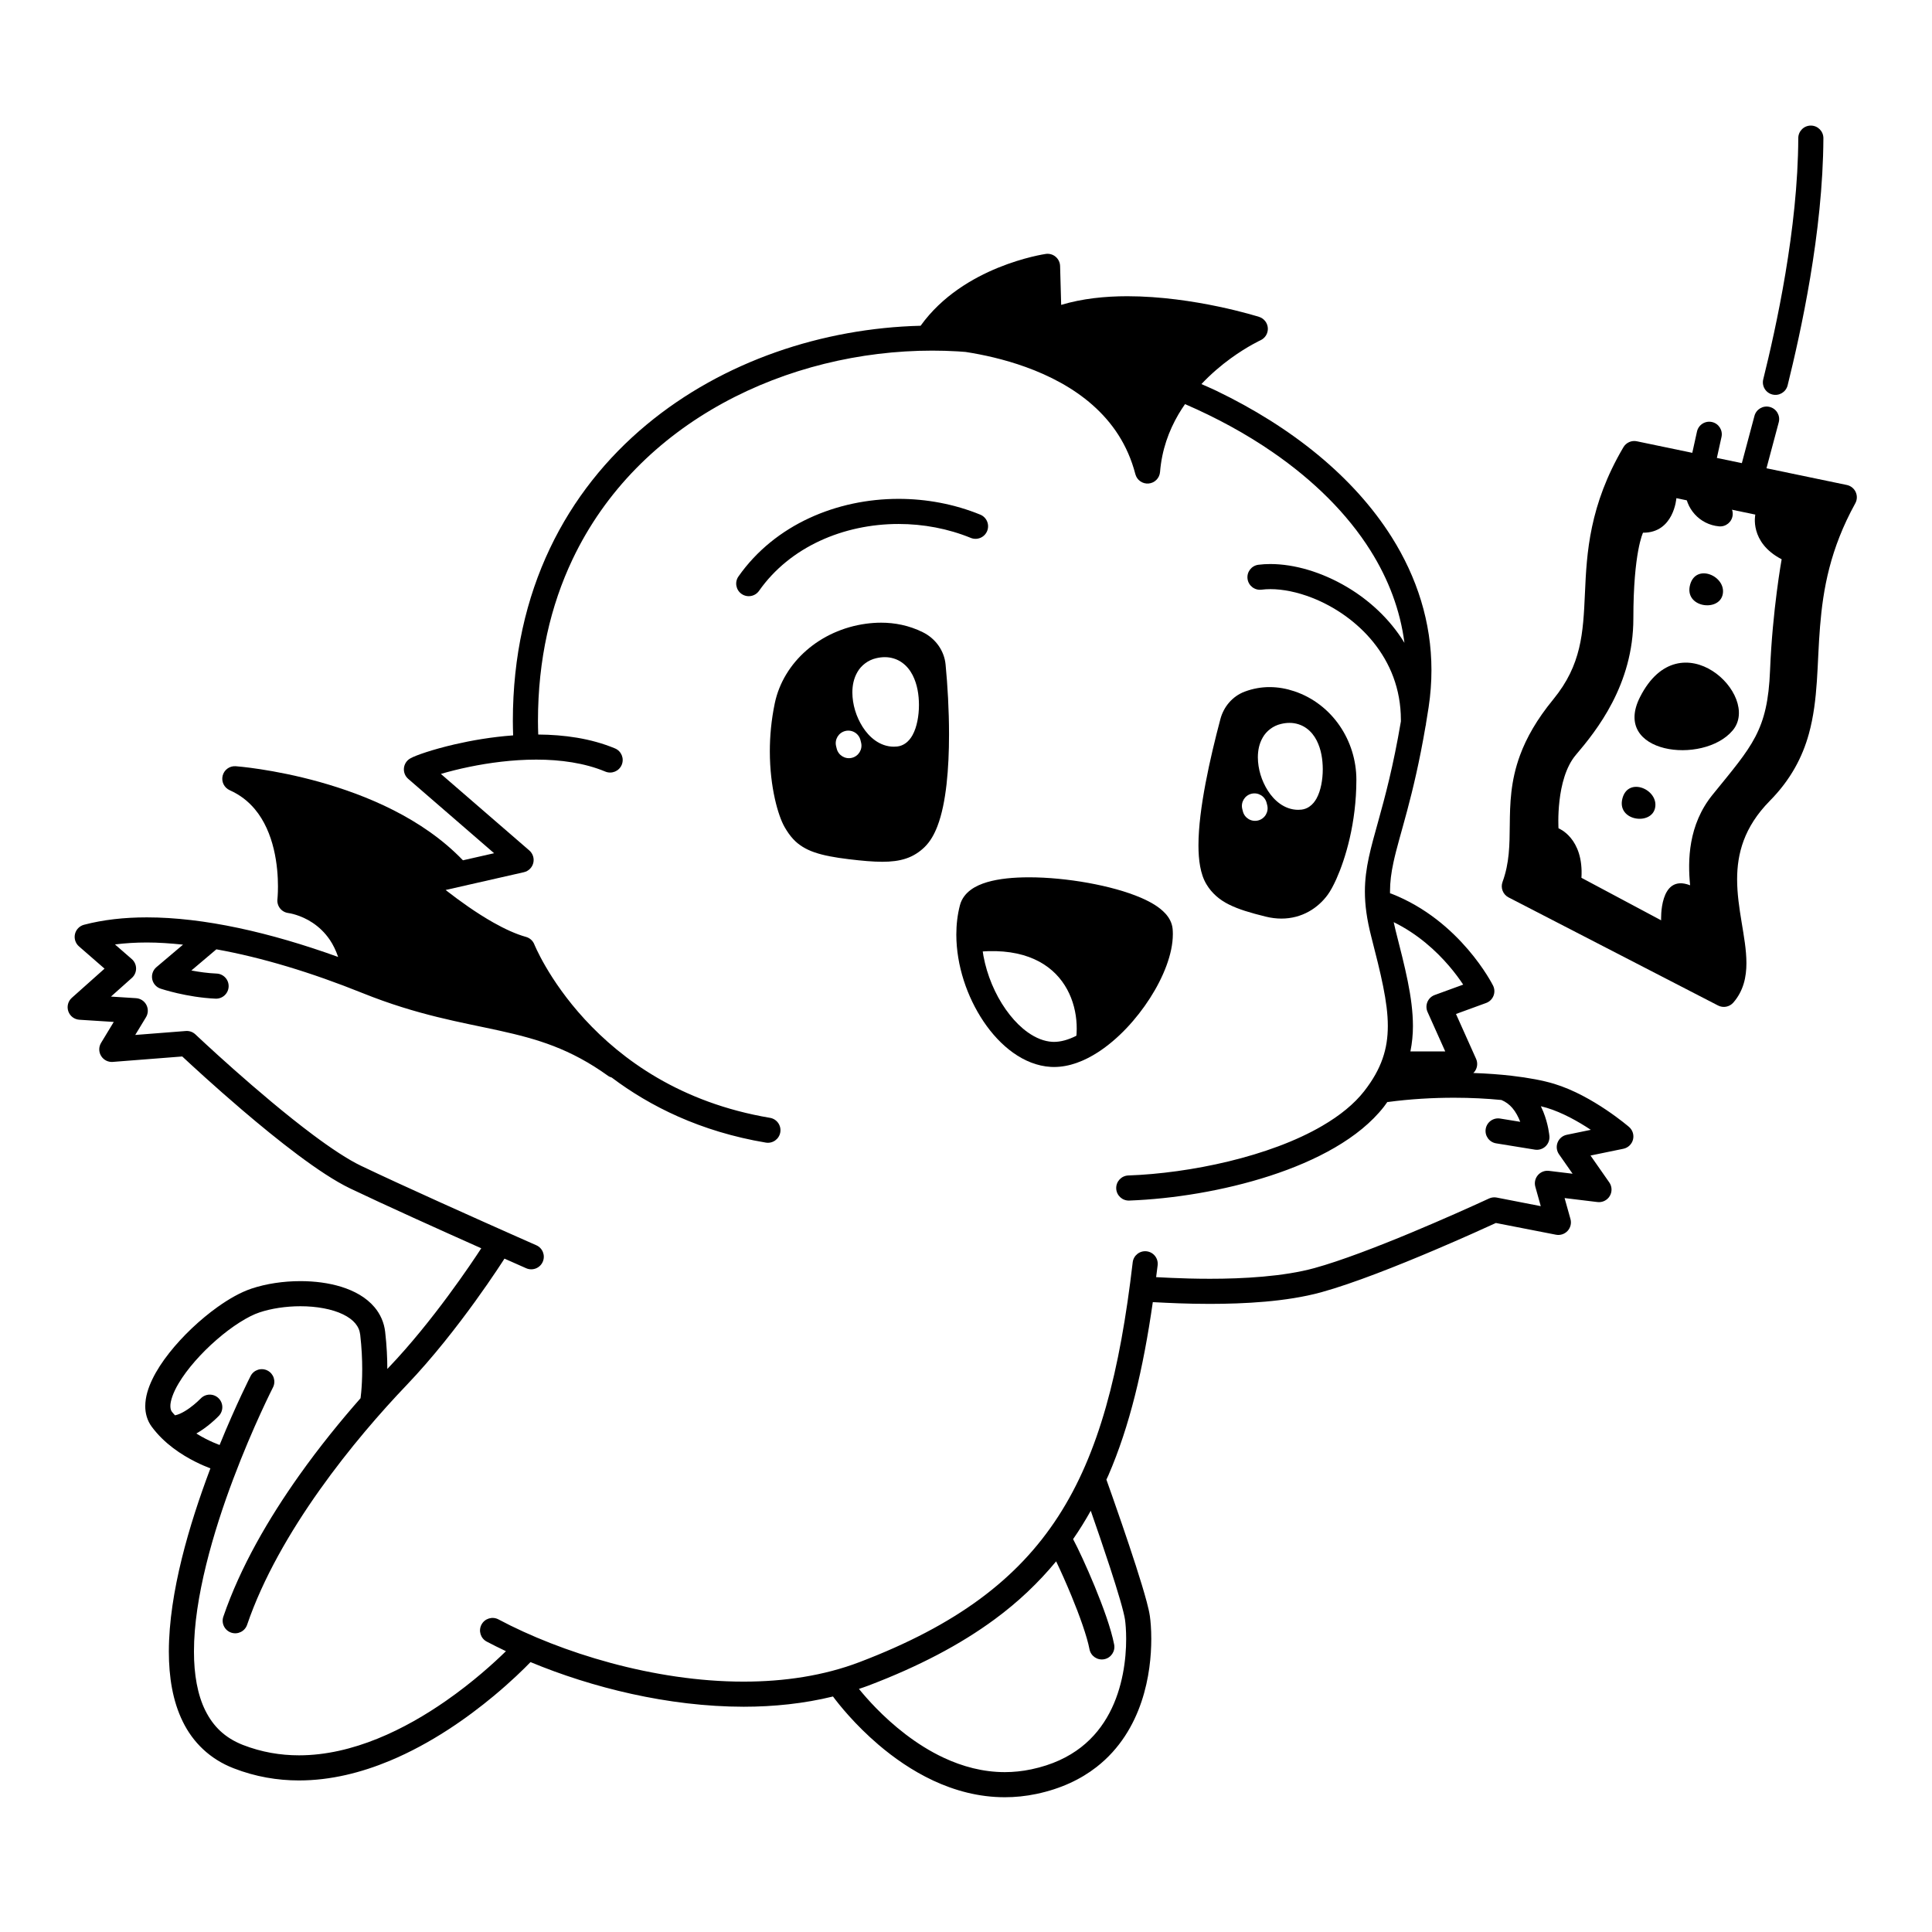 <svg width="200" height="200" viewBox="0 0 200 200" xmlns="http://www.w3.org/2000/svg"><g id="type=cashback, mode=light"><g id="Group 432527092"><path id="Vector" d="M179.361 75.619C182.416 72.009 173.946 63.954 169.78 72.148C166.788 78.032 176.306 79.23 179.361 75.619Z"/><path id="Vector_2" d="M161.793 73.228C155.304 81.135 158.918 85.853 156.762 91.744L178.449 102.936C182.105 98.767 174.293 90.103 182.293 81.978C190.293 73.853 183.668 64.603 190.918 51.478L169.176 46.954C162.4 58.49 168.265 65.346 161.793 73.228ZM173.539 51.57L181.71 53.27C181.71 53.27 181.061 56.145 184.436 57.895C184.436 57.895 183.485 63.145 183.235 69.395C182.985 75.645 181.395 77.202 177.285 82.27C174.751 85.395 174.708 89.096 174.96 91.645C171.73 90.384 171.96 95.27 171.96 95.27L163.71 90.87C163.96 86.745 161.335 85.745 161.335 85.745C161.335 85.745 161.01 80.645 163.135 78.145C165.26 75.645 169.085 70.895 169.085 64.02C169.085 57.145 170.085 55.145 170.085 55.145C173.285 55.171 173.539 51.57 173.539 51.57Z"/><path id="Vector_3" d="M178.337 61.52C178.712 59.645 175.587 58.27 174.962 60.52C174.304 62.887 177.962 63.395 178.337 61.52Z"/><path id="Vector_4" d="M167.962 82.62C167.304 84.986 170.962 85.495 171.337 83.62C171.712 81.745 168.587 80.37 167.962 82.62Z"/><path id="Vector_5" d="M100.67 94.198C100.26 94.999 100.222 96.667 100.572 98.601C110.323 97.358 112.282 104.498 111.193 108.616C116.339 106.881 120.714 98.795 120.095 96.277C119.349 93.236 102.545 90.526 100.67 94.198Z"/><path id="Vector_6" d="M191.184 50.206L182.865 48.475L184.134 43.721C184.32 43.028 183.908 42.315 183.214 42.13C182.52 41.945 181.808 42.357 181.622 43.05L180.316 47.944L177.73 47.406L178.209 45.236C178.364 44.535 177.921 43.842 177.22 43.687C176.519 43.532 175.825 43.975 175.671 44.676L175.671 44.676L175.185 46.877L169.442 45.681C168.896 45.568 168.339 45.815 168.056 46.296C164.515 52.3 164.256 57.264 164.073 61.402C163.98 63.476 163.891 65.346 163.462 67.115C163.03 68.886 162.285 70.576 160.79 72.404C159.09 74.474 158.015 76.385 157.354 78.179C156.359 80.871 156.315 83.254 156.292 85.368C156.271 87.496 156.259 89.342 155.542 91.297C155.317 91.913 155.585 92.599 156.167 92.899L177.855 104.091C178.385 104.364 179.035 104.241 179.429 103.792C179.948 103.201 180.301 102.521 180.508 101.823C180.717 101.124 180.789 100.41 180.789 99.695C180.786 98.313 180.527 96.908 180.29 95.457C180.051 94.008 179.826 92.521 179.826 91.033C179.827 89.688 180.006 88.35 180.509 87.003C181.015 85.657 181.845 84.29 183.221 82.891C185.374 80.711 186.589 78.371 187.25 75.98C188.241 72.386 188.089 68.741 188.41 64.859C188.725 60.969 189.451 56.834 192.057 52.107C192.257 51.746 192.273 51.311 192.101 50.936C191.929 50.561 191.588 50.29 191.184 50.206ZM185.59 68.538C185.467 71.014 185.315 73.245 184.745 75.282C184.172 77.321 183.215 79.184 181.368 81.067C179.76 82.698 178.707 84.398 178.074 86.091C177.44 87.785 177.226 89.458 177.226 91.033C177.227 92.779 177.484 94.412 177.725 95.88C177.97 97.347 178.192 98.656 178.189 99.695C178.19 100.233 178.133 100.694 178.017 101.079C178.002 101.13 177.977 101.171 177.96 101.219L158.328 91.089C158.66 89.854 158.792 88.669 158.845 87.539C158.943 85.338 158.801 83.345 159.197 81.247C159.595 79.149 160.484 76.884 162.799 74.053C164.54 71.94 165.488 69.817 165.989 67.725C166.739 64.579 166.564 61.571 166.865 58.377C167.143 55.39 167.795 52.208 169.855 48.423L174.624 49.416L174.535 49.821C174.474 50.098 174.443 50.377 174.443 50.654C174.443 51.632 174.816 52.544 175.438 53.233C176.058 53.923 176.948 54.399 177.955 54.488C178.67 54.552 179.302 54.025 179.366 53.309C179.43 52.594 178.902 51.963 178.187 51.899C177.85 51.867 177.575 51.718 177.368 51.491C177.162 51.263 177.043 50.966 177.043 50.654C177.043 50.568 177.053 50.477 177.074 50.382L177.17 49.945L188.981 52.403C185.983 58.578 185.818 63.978 185.59 68.538Z"/><path id="Vector_7" d="M183.481 40.84C184.178 41.013 184.882 40.587 185.055 39.89L185.055 39.89C186.395 34.46 188.714 24.094 188.757 14.305C188.759 13.587 188.18 13.003 187.462 13C186.744 12.997 186.16 13.577 186.157 14.295C186.123 23.691 183.855 33.925 182.531 39.266C182.358 39.963 182.784 40.668 183.481 40.84Z"/><path id="Vector_8" d="M25.042 114.881C26.876 116.447 28.895 118.103 30.839 119.556C32.788 121.009 34.643 122.255 36.241 123.024C39.781 124.72 45.691 127.38 49.82 129.222C48.897 130.644 44.8 136.797 40.229 141.571C40.186 141.616 40.139 141.667 40.096 141.713C40.095 140.619 40.039 139.321 39.872 137.873C39.763 136.898 39.358 136.019 38.774 135.327C37.893 134.283 36.673 133.633 35.349 133.216C34.02 132.802 32.56 132.623 31.101 132.622C29.332 132.624 27.567 132.886 26.041 133.394C24.897 133.778 23.707 134.457 22.504 135.314C20.707 136.602 18.907 138.296 17.509 140.069C16.811 140.957 16.213 141.864 15.773 142.776C15.336 143.688 15.042 144.608 15.037 145.564C15.033 146.289 15.233 147.055 15.703 147.688C17.024 149.471 18.808 150.608 20.252 151.334C20.831 151.623 21.354 151.842 21.782 152.006C21.762 152.058 21.742 152.108 21.723 152.16C19.62 157.76 17.488 164.824 17.479 170.967C17.481 173.601 17.874 176.089 18.923 178.223C19.963 180.357 21.725 182.105 24.202 183.058C26.456 183.935 28.734 184.311 30.955 184.311C34.257 184.31 37.43 183.489 40.326 182.286C44.67 180.478 48.41 177.807 51.084 175.587C52.937 174.048 54.26 172.74 54.918 172.06C61.247 174.689 69.147 176.674 76.989 176.681C80.116 176.68 83.231 176.354 86.229 175.62C86.854 176.459 88.49 178.519 90.935 180.608C92.506 181.948 94.41 183.298 96.607 184.324C98.803 185.349 101.3 186.05 104.016 186.049C105.08 186.05 106.176 185.942 107.294 185.707C109.829 185.174 111.885 184.19 113.506 182.927C115.941 181.032 117.366 178.545 118.169 176.145C118.974 173.74 119.179 171.404 119.18 169.662C119.18 168.639 119.109 167.825 119.034 167.296C118.973 166.877 118.859 166.392 118.703 165.802C118.16 163.76 117.093 160.542 116.154 157.801C115.431 155.691 114.791 153.889 114.534 153.168C114.597 153.026 114.668 152.891 114.73 152.748C116.942 147.643 118.345 141.726 119.338 134.797C119.432 134.8 119.624 134.809 119.86 134.822C120.859 134.873 122.849 134.978 125.245 134.978C128.767 134.974 133.158 134.764 136.761 133.778C140.119 132.852 144.7 131.022 148.487 129.415C151.472 128.147 153.939 127.024 154.854 126.603L161.072 127.817C161.516 127.903 161.97 127.754 162.277 127.422C162.583 127.09 162.695 126.625 162.573 126.19L161.966 124.023L165.369 124.436C165.878 124.498 166.375 124.255 166.64 123.815C166.904 123.374 166.885 122.822 166.591 122.401L164.649 119.621L168.051 118.92C168.534 118.82 168.923 118.451 169.047 117.974C169.171 117.496 169.012 116.985 168.639 116.662C168.611 116.639 167.686 115.841 166.27 114.89C164.851 113.939 162.95 112.829 160.891 112.198C159.745 111.851 158.25 111.569 156.484 111.363C155.274 111.223 153.935 111.126 152.518 111.076C152.589 111.008 152.655 110.934 152.709 110.85C152.948 110.482 152.984 110.012 152.804 109.612L150.723 104.967L153.843 103.828C154.192 103.701 154.468 103.433 154.605 103.088C154.743 102.742 154.726 102.358 154.56 102.025C154.526 101.959 153.692 100.301 151.97 98.29C150.249 96.283 147.628 93.909 144.002 92.501C143.968 92.489 143.934 92.494 143.9 92.484C143.899 92.421 143.893 92.355 143.893 92.293C143.894 91.291 144.018 90.356 144.244 89.302C144.863 86.385 146.309 82.603 147.575 75.16C147.584 75.102 147.612 75.051 147.614 74.99L147.614 74.99C147.614 74.971 147.614 74.951 147.614 74.932C147.708 74.377 147.8 73.806 147.891 73.21C148.087 71.915 148.183 70.636 148.183 69.376C148.185 64.412 146.686 59.756 144.065 55.597C140.128 49.353 133.7 44.196 125.892 40.441C125.395 40.202 124.878 39.986 124.37 39.759C125.381 38.689 126.441 37.798 127.395 37.106C128.277 36.465 129.064 35.988 129.623 35.675C129.902 35.518 130.125 35.403 130.274 35.328L130.441 35.247L130.479 35.229L130.485 35.226L130.486 35.225V35.225C130.975 35.003 131.277 34.501 131.246 33.965C131.214 33.428 130.853 32.965 130.341 32.803C130.273 32.787 123.658 30.672 116.701 30.665C114.392 30.667 112.039 30.904 109.852 31.562L109.741 27.537C109.73 27.166 109.562 26.818 109.278 26.578C108.994 26.339 108.622 26.233 108.255 26.287C108.185 26.298 106.033 26.611 103.321 27.715C100.703 28.787 97.533 30.614 95.302 33.722C85.175 33.976 74.875 37.371 66.946 43.952C62.826 47.373 59.354 51.659 56.919 56.789C54.483 61.918 53.089 67.886 53.09 74.643C53.09 75.132 53.105 75.629 53.12 76.126C50.885 76.29 48.798 76.656 47.073 77.054C45.909 77.323 44.91 77.607 44.138 77.857C43.752 77.982 43.423 78.099 43.151 78.204C42.875 78.314 42.677 78.397 42.464 78.516C42.098 78.725 41.856 79.099 41.815 79.519C41.775 79.938 41.939 80.351 42.258 80.627L51.15 88.325L47.925 89.058C43.721 84.685 37.892 82.301 33.104 80.955C28.263 79.602 24.461 79.323 24.404 79.319C23.774 79.272 23.203 79.685 23.049 80.298C22.894 80.911 23.203 81.544 23.779 81.802C24.878 82.294 25.713 82.968 26.382 83.765C27.382 84.956 27.994 86.447 28.341 87.909C28.691 89.368 28.775 90.782 28.775 91.761C28.775 92.181 28.76 92.52 28.745 92.751C28.738 92.866 28.731 92.953 28.726 93.01L28.72 93.07L28.719 93.082C28.68 93.427 28.779 93.769 28.995 94.04C29.211 94.31 29.52 94.479 29.863 94.518L29.863 94.52C29.904 94.522 31.12 94.696 32.361 95.526C32.984 95.941 33.619 96.512 34.162 97.32C34.484 97.802 34.77 98.383 35.004 99.063C27.911 96.507 21.099 94.97 15.206 94.966C12.884 94.966 10.701 95.205 8.698 95.731C8.233 95.853 7.872 96.223 7.762 96.692C7.653 97.16 7.811 97.652 8.174 97.968L10.822 100.274L7.435 103.295C7.043 103.645 6.9 104.193 7.072 104.69C7.243 105.187 7.693 105.529 8.218 105.563L11.777 105.79L10.463 107.958C10.21 108.376 10.211 108.897 10.468 109.313C10.725 109.73 11.188 109.966 11.676 109.928L18.866 109.366C19.799 110.237 22.192 112.446 25.042 114.881ZM114.909 162.265C115.301 163.468 115.664 164.623 115.943 165.583C116.221 166.535 116.415 167.325 116.46 167.662C116.515 168.048 116.58 168.765 116.58 169.662C116.584 171.711 116.236 174.717 114.846 177.333C114.152 178.645 113.207 179.864 111.909 180.876C110.608 181.887 108.946 182.7 106.758 183.162C105.819 183.36 104.905 183.449 104.016 183.45C101.751 183.449 99.633 182.867 97.707 181.968C94.82 180.623 92.386 178.558 90.696 176.827C89.948 176.061 89.354 175.372 88.917 174.835C89.246 174.723 89.577 174.615 89.902 174.491C95.078 172.519 99.387 170.27 102.98 167.621C105.423 165.823 107.515 163.825 109.331 161.63C109.78 162.566 110.362 163.857 110.921 165.214C111.752 167.222 112.538 169.424 112.784 170.731C112.919 171.436 113.6 171.898 114.305 171.763C115.01 171.628 115.472 170.947 115.337 170.242C115.009 168.557 114.186 166.323 113.325 164.223C112.464 162.136 111.581 160.251 111.087 159.33C111.742 158.388 112.347 157.405 112.915 156.392C113.492 158.042 114.242 160.221 114.909 162.265ZM149.996 99.982C150.621 100.711 151.107 101.382 151.47 101.927L148.52 103.003C148.18 103.127 147.909 103.385 147.768 103.718C147.627 104.052 147.631 104.426 147.779 104.756L149.611 108.843H146.005C146.179 107.977 146.268 107.101 146.267 106.213C146.261 103.244 145.446 100.152 144.468 96.302C144.393 96.006 144.334 95.734 144.275 95.461C146.762 96.68 148.672 98.436 149.996 99.982ZM15.153 104.027C14.942 103.623 14.539 103.36 14.083 103.331L11.486 103.166L13.653 101.233C13.93 100.985 14.09 100.626 14.088 100.255C14.086 99.883 13.922 99.526 13.642 99.282L11.903 97.768C12.949 97.636 14.049 97.566 15.206 97.566C16.397 97.565 17.657 97.655 18.947 97.789L16.193 100.12C15.835 100.423 15.668 100.898 15.757 101.358C15.845 101.818 16.177 102.197 16.622 102.345C16.686 102.363 19.302 103.245 22.313 103.381C23.03 103.412 23.636 102.855 23.668 102.138C23.699 101.421 23.142 100.814 22.425 100.783C21.505 100.744 20.597 100.614 19.811 100.465L22.398 98.274C27.102 99.116 32.254 100.678 37.53 102.803C43.241 105.1 47.737 105.819 51.684 106.687C55.641 107.562 59.019 108.547 62.967 111.384C63.077 111.463 63.2 111.503 63.321 111.544C67.262 114.513 72.498 117.145 79.278 118.282C79.987 118.401 80.657 117.923 80.776 117.215C80.895 116.507 80.418 115.837 79.71 115.718C70.409 114.151 64.339 109.65 60.54 105.527C58.645 103.467 57.327 101.502 56.49 100.063C56.071 99.344 55.772 98.756 55.58 98.355C55.484 98.154 55.415 97.999 55.371 97.898L55.324 97.788L55.315 97.764L55.314 97.763C55.163 97.383 54.845 97.097 54.451 96.988C53.434 96.709 52.248 96.167 51.073 95.502C49.306 94.505 47.556 93.241 46.261 92.232C46.217 92.197 46.177 92.165 46.134 92.131L54.231 90.291C54.708 90.182 55.086 89.813 55.204 89.339C55.323 88.864 55.164 88.361 54.794 88.04L45.64 80.116C46.451 79.877 47.459 79.616 48.602 79.382C50.624 78.966 53.056 78.634 55.514 78.635C58.008 78.633 60.521 78.98 62.661 79.874C63.324 80.15 64.085 79.836 64.361 79.174C64.637 78.511 64.324 77.75 63.661 77.474L63.661 77.474C61.143 76.427 58.383 76.058 55.718 76.038C55.704 75.57 55.69 75.102 55.69 74.643C55.691 68.242 57.004 62.676 59.268 57.904C62.665 50.751 68.217 45.363 74.816 41.743C81.411 38.125 89.048 36.296 96.512 36.297C97.394 36.297 98.272 36.322 99.147 36.374C99.42 36.389 99.691 36.415 99.964 36.434C101.736 36.71 103.938 37.182 106.184 37.995C108.613 38.871 111.078 40.138 113.105 41.93C115.134 43.727 116.736 46.022 117.532 49.083C117.692 49.699 118.27 50.108 118.903 50.053C119.536 49.998 120.035 49.495 120.087 48.862C120.272 46.571 120.997 44.594 121.997 42.886C122.21 42.521 122.438 42.173 122.675 41.833C125.958 43.256 129.004 44.919 131.725 46.794C135.996 49.733 139.471 53.179 141.864 56.982C143.742 59.967 144.949 63.166 145.388 66.546C143.867 64.06 141.732 62.128 139.443 60.768C136.826 59.219 134.01 58.393 131.516 58.388C131.09 58.388 130.674 58.412 130.268 58.464C129.556 58.555 129.053 59.207 129.144 59.919C129.235 60.631 129.886 61.135 130.599 61.043C130.884 61.007 131.192 60.987 131.516 60.987C132.786 60.986 134.301 61.284 135.831 61.885C138.13 62.783 140.456 64.355 142.172 66.486C143.889 68.622 145.016 71.287 145.02 74.527C145.02 74.581 145.018 74.634 145.018 74.688C144.227 79.351 143.377 82.489 142.686 84.975C142.296 86.38 141.953 87.585 141.701 88.757C141.45 89.928 141.293 91.07 141.293 92.293C141.293 93.692 141.497 95.181 141.949 96.946C142.938 100.799 143.674 103.748 143.667 106.213C143.666 107.415 143.503 108.505 143.123 109.594C142.743 110.683 142.14 111.78 141.214 112.965C140.192 114.277 138.701 115.487 136.887 116.543C131.447 119.733 123.166 121.46 116.801 121.684C116.084 121.711 115.524 122.314 115.55 123.031C115.577 123.749 116.18 124.309 116.898 124.282C121.387 124.115 126.666 123.282 131.481 121.717C133.888 120.933 136.178 119.966 138.197 118.789C140.214 117.611 141.966 116.224 143.263 114.566C143.392 114.401 143.501 114.238 143.621 114.074C143.642 114.072 143.661 114.08 143.682 114.078L143.681 114.078C145.997 113.769 148.336 113.637 150.527 113.637C152.29 113.637 153.945 113.726 155.425 113.87C155.878 114.062 156.246 114.335 156.556 114.696C156.913 115.109 157.181 115.629 157.375 116.13L155.292 115.792C154.583 115.677 153.915 116.158 153.8 116.867C153.686 117.576 154.167 118.243 154.876 118.358L154.876 118.358L158.891 119.01C159.285 119.073 159.689 118.952 159.982 118.681C160.275 118.41 160.428 118.017 160.395 117.619C160.386 117.541 160.297 116.425 159.762 115.084C159.687 114.899 159.602 114.709 159.509 114.518C159.731 114.573 159.948 114.629 160.134 114.686C161.738 115.171 163.407 116.112 164.682 116.959L162.191 117.473C161.76 117.561 161.408 117.857 161.245 118.265C161.083 118.673 161.136 119.13 161.387 119.49L162.794 121.504L160.345 121.207C159.913 121.155 159.485 121.321 159.202 121.651C158.919 121.981 158.819 122.43 158.936 122.849L159.5 124.861L154.939 123.971C154.672 123.919 154.388 123.954 154.141 124.069C154.141 124.069 153.961 124.152 153.628 124.305C152.464 124.839 149.452 126.204 146.036 127.626C142.625 129.046 138.792 130.525 136.072 131.271C132.898 132.149 128.647 132.382 125.245 132.378C123.696 132.378 122.319 132.333 121.281 132.288C120.761 132.265 120.327 132.242 119.995 132.225C119.869 132.219 119.776 132.214 119.682 132.21C119.734 131.797 119.789 131.397 119.839 130.977C119.922 130.264 119.412 129.618 118.699 129.535C117.986 129.452 117.34 129.962 117.257 130.675L117.257 130.675C115.935 141.997 113.769 150.463 109.543 156.984C107.427 160.25 104.796 163.051 101.437 165.529C98.079 168.004 93.988 170.152 88.977 172.061C85.266 173.475 81.167 174.081 76.989 174.081C67.695 174.089 58.023 171.061 51.602 167.64C50.968 167.303 50.181 167.544 49.844 168.178C49.507 168.812 49.748 169.599 50.382 169.936C51.017 170.273 51.688 170.603 52.375 170.93C51.151 172.128 48.964 174.124 46.165 176.071C44.083 177.521 41.667 178.94 39.078 179.987C36.488 181.037 33.731 181.711 30.955 181.711C29.025 181.71 27.082 181.388 25.145 180.635C23.256 179.89 22.07 178.703 21.255 177.073C20.448 175.445 20.077 173.342 20.079 170.967C20.07 165.422 22.098 158.521 24.156 153.077C25.182 150.351 26.211 147.981 26.982 146.297C27.367 145.455 27.687 144.785 27.911 144.326C28.022 144.097 28.11 143.921 28.169 143.803C28.228 143.685 28.256 143.629 28.256 143.629C28.584 142.99 28.331 142.206 27.692 141.879C27.053 141.552 26.27 141.804 25.943 142.443C25.93 142.468 24.452 145.357 22.733 149.585C22.341 149.437 21.844 149.229 21.299 148.95C20.984 148.789 20.655 148.603 20.326 148.397C20.911 148.064 21.409 147.685 21.8 147.359C22.313 146.93 22.635 146.591 22.66 146.565C23.152 146.043 23.129 145.22 22.608 144.727C22.086 144.234 21.263 144.257 20.77 144.779L20.77 144.778L20.77 144.779V144.779C20.742 144.808 20.257 145.306 19.626 145.759C19.311 145.986 18.961 146.201 18.637 146.344C18.444 146.431 18.271 146.482 18.117 146.514C18.011 146.39 17.892 146.277 17.796 146.146C17.7 146.009 17.642 145.86 17.637 145.564C17.626 145.057 17.91 144.17 18.498 143.195C19.369 141.725 20.846 140.056 22.426 138.689C23.996 137.316 25.707 136.236 26.864 135.86C28.066 135.457 29.598 135.22 31.101 135.222C32.756 135.218 34.381 135.513 35.502 136.059C36.064 136.329 36.494 136.653 36.781 136.997C37.068 137.345 37.232 137.701 37.289 138.172C37.445 139.517 37.496 140.726 37.496 141.736C37.496 142.746 37.444 143.557 37.394 144.108C37.369 144.384 37.344 144.595 37.326 144.734L37.324 144.743C35.284 147.06 33.078 149.765 30.971 152.734C27.811 157.189 24.879 162.21 23.12 167.357C22.888 168.037 23.251 168.776 23.93 169.008C24.61 169.24 25.349 168.877 25.581 168.197C27.217 163.399 30.026 158.556 33.092 154.238C36.157 149.919 39.475 146.12 42.108 143.368C47.565 137.657 52.186 130.345 52.212 130.309C52.216 130.303 52.216 130.296 52.219 130.291C53.599 130.903 54.468 131.287 54.47 131.288C55.127 131.578 55.895 131.28 56.184 130.623C56.474 129.967 56.177 129.199 55.52 128.909C55.518 128.908 54.748 128.569 53.498 128.014C49.752 126.351 41.698 122.756 37.364 120.679C36.051 120.053 34.267 118.873 32.395 117.473C29.579 115.37 26.528 112.764 24.19 110.692C23.021 109.655 22.029 108.751 21.331 108.106C20.982 107.784 20.706 107.527 20.518 107.351C20.329 107.175 20.231 107.082 20.231 107.082C19.965 106.829 19.601 106.7 19.235 106.729L14 107.138L15.113 105.303C15.349 104.913 15.364 104.431 15.153 104.027Z"/><path id="Vector_9" d="M84.863 55.994C87.365 54.832 90.187 54.241 93.02 54.242C95.58 54.241 98.148 54.724 100.494 55.683C101.159 55.954 101.918 55.636 102.189 54.971C102.461 54.307 102.142 53.548 101.478 53.276C98.799 52.182 95.905 51.642 93.02 51.642C89.827 51.642 86.641 52.303 83.769 53.636C80.898 54.968 78.337 56.98 76.448 59.669C76.034 60.257 76.176 61.068 76.764 61.481C77.351 61.893 78.162 61.752 78.575 61.164L78.575 61.164C80.179 58.882 82.36 57.157 84.863 55.994Z"/><path id="Vector_10" d="M124.904 91.562C125.433 92.443 126.229 93.149 127.224 93.637C128.222 94.135 129.419 94.491 131.031 94.889C131.588 95.026 132.13 95.092 132.652 95.092C133.71 95.093 134.675 94.817 135.481 94.369C136.289 93.921 136.94 93.31 137.436 92.638C137.729 92.236 138.017 91.709 138.339 90.997C139.286 88.878 140.406 85.204 140.412 80.728C140.412 78.693 139.789 76.739 138.677 75.121C137.566 73.505 135.955 72.22 133.994 71.562C133.204 71.297 132.341 71.128 131.428 71.128C130.6 71.127 129.731 71.269 128.863 71.593V71.593C128.863 71.593 128.862 71.593 128.862 71.593C128.862 71.593 128.862 71.593 128.862 71.593C127.563 72.08 126.67 73.18 126.336 74.435C125.793 76.482 125.229 78.804 124.798 81.082C124.367 83.363 124.066 85.592 124.064 87.508C124.065 88.286 124.114 89.013 124.238 89.689C124.363 90.364 124.558 90.993 124.904 91.562ZM130.723 76.337C131.094 75.681 131.79 75.127 132.616 74.941C132.615 74.941 132.614 74.941 132.614 74.941L132.618 74.94C132.617 74.94 132.617 74.94 132.616 74.941C132.906 74.87 133.197 74.833 133.484 74.833C134.125 74.828 134.752 75.034 135.233 75.382C135.718 75.727 136.058 76.18 136.3 76.649C136.779 77.593 136.927 78.631 136.933 79.626C136.933 80.188 136.88 80.734 136.777 81.244C136.671 81.756 136.525 82.227 136.28 82.671C136.111 82.964 135.901 83.263 135.529 83.516C135.319 83.658 135.044 83.776 134.738 83.811L134.73 83.812C134.617 83.825 134.501 83.832 134.385 83.832C133.668 83.833 133.018 83.571 132.506 83.206C131.989 82.838 131.582 82.37 131.251 81.857C130.597 80.827 130.22 79.611 130.213 78.397C130.215 77.704 130.341 76.992 130.723 76.337ZM129.546 82.17C130.242 81.996 130.948 82.42 131.122 83.116L131.183 83.359C131.357 84.055 130.934 84.761 130.237 84.935C129.541 85.109 128.835 84.686 128.661 83.989L128.6 83.747C128.426 83.05 128.849 82.344 129.546 82.17Z"/><path id="Vector_11" d="M82.117 86.867C82.665 87.461 83.409 87.926 84.325 88.237C85.247 88.553 86.363 88.763 87.878 88.946C89.254 89.111 90.367 89.21 91.336 89.211C92.252 89.21 93.052 89.121 93.793 88.873C94.533 88.628 95.183 88.208 95.717 87.685C96.318 87.095 96.719 86.359 97.039 85.534C97.514 84.293 97.8 82.816 97.986 81.19C98.169 79.566 98.243 77.799 98.243 76.019C98.243 73.497 98.095 70.954 97.887 68.794C97.754 67.387 96.872 66.108 95.522 65.444V65.444C94.09 64.734 92.608 64.459 91.209 64.46C90.679 64.46 90.159 64.499 89.655 64.567C84.882 65.216 81.107 68.548 80.208 72.787C79.837 74.559 79.693 76.243 79.693 77.776C79.694 79.674 79.914 81.339 80.209 82.668C80.356 83.333 80.522 83.913 80.693 84.404C80.865 84.896 81.034 85.29 81.227 85.626C81.476 86.054 81.751 86.475 82.117 86.867ZM88.76 69.569C89.141 68.898 89.852 68.331 90.698 68.139C90.698 68.139 90.697 68.14 90.697 68.14L90.7 68.139C90.699 68.139 90.699 68.139 90.698 68.139C90.998 68.067 91.296 68.029 91.59 68.029C92.248 68.024 92.889 68.235 93.381 68.591C93.877 68.945 94.227 69.41 94.476 69.892C94.969 70.864 95.124 71.939 95.13 72.97C95.13 73.551 95.075 74.117 94.968 74.645C94.859 75.174 94.708 75.66 94.456 76.115C94.283 76.416 94.068 76.721 93.691 76.977C93.478 77.121 93.2 77.241 92.89 77.276L92.885 77.277C92.765 77.29 92.646 77.297 92.529 77.297C91.795 77.298 91.129 77.03 90.602 76.655C90.071 76.278 89.651 75.795 89.309 75.265C88.633 74.201 88.243 72.942 88.236 71.689C88.237 70.974 88.368 70.242 88.76 69.569ZM87.504 75.672C88.201 75.5 88.905 75.925 89.078 76.623L89.14 76.876C89.312 77.573 88.887 78.277 88.19 78.449C87.493 78.622 86.788 78.196 86.616 77.499L86.553 77.246C86.381 76.549 86.807 75.845 87.504 75.672Z"/><path id="Vector_12" d="M100.501 92.11C100.003 92.472 99.554 93.01 99.377 93.695H99.376C99.115 94.691 98.998 95.721 98.998 96.753C99.005 99.948 100.101 103.188 101.82 105.75C102.684 107.03 103.709 108.143 104.876 108.977C106.041 109.808 107.366 110.366 108.786 110.446L108.79 110.447C108.899 110.452 109.008 110.455 109.116 110.455C110.715 110.45 112.241 109.839 113.646 108.938C115.751 107.578 117.635 105.524 119.045 103.331C119.749 102.234 120.33 101.1 120.745 99.983C121.158 98.865 121.411 97.765 121.413 96.702C121.413 96.522 121.406 96.341 121.39 96.16C121.328 95.509 121.014 94.982 120.65 94.579C120.001 93.872 119.145 93.39 118.125 92.941C116.597 92.283 114.681 91.766 112.647 91.397C110.614 91.031 108.472 90.819 106.52 90.819C104.906 90.821 103.431 90.957 102.192 91.318C101.573 91.503 101.004 91.742 100.501 92.11ZM103.949 93.591C104.685 93.476 105.566 93.418 106.52 93.419C109.208 93.416 112.474 93.879 114.997 94.599C116.256 94.955 117.334 95.383 118.021 95.791C118.364 95.992 118.604 96.189 118.718 96.318L118.802 96.431C118.808 96.515 118.813 96.604 118.813 96.702C118.819 97.547 118.509 98.748 117.918 100.008C117.041 101.905 115.562 103.947 113.914 105.448C113.092 106.2 112.229 106.817 111.403 107.232C110.574 107.649 109.792 107.857 109.116 107.855L108.93 107.85C108.111 107.805 107.246 107.473 106.386 106.86C105.098 105.946 103.869 104.401 102.997 102.584C102.12 100.769 101.596 98.69 101.598 96.753C101.598 95.917 101.693 95.109 101.891 94.356L100.634 94.025L101.892 94.354L101.907 94.33C101.934 94.29 102.045 94.179 102.278 94.061C102.624 93.882 103.214 93.703 103.949 93.591Z"/></g></g></svg>